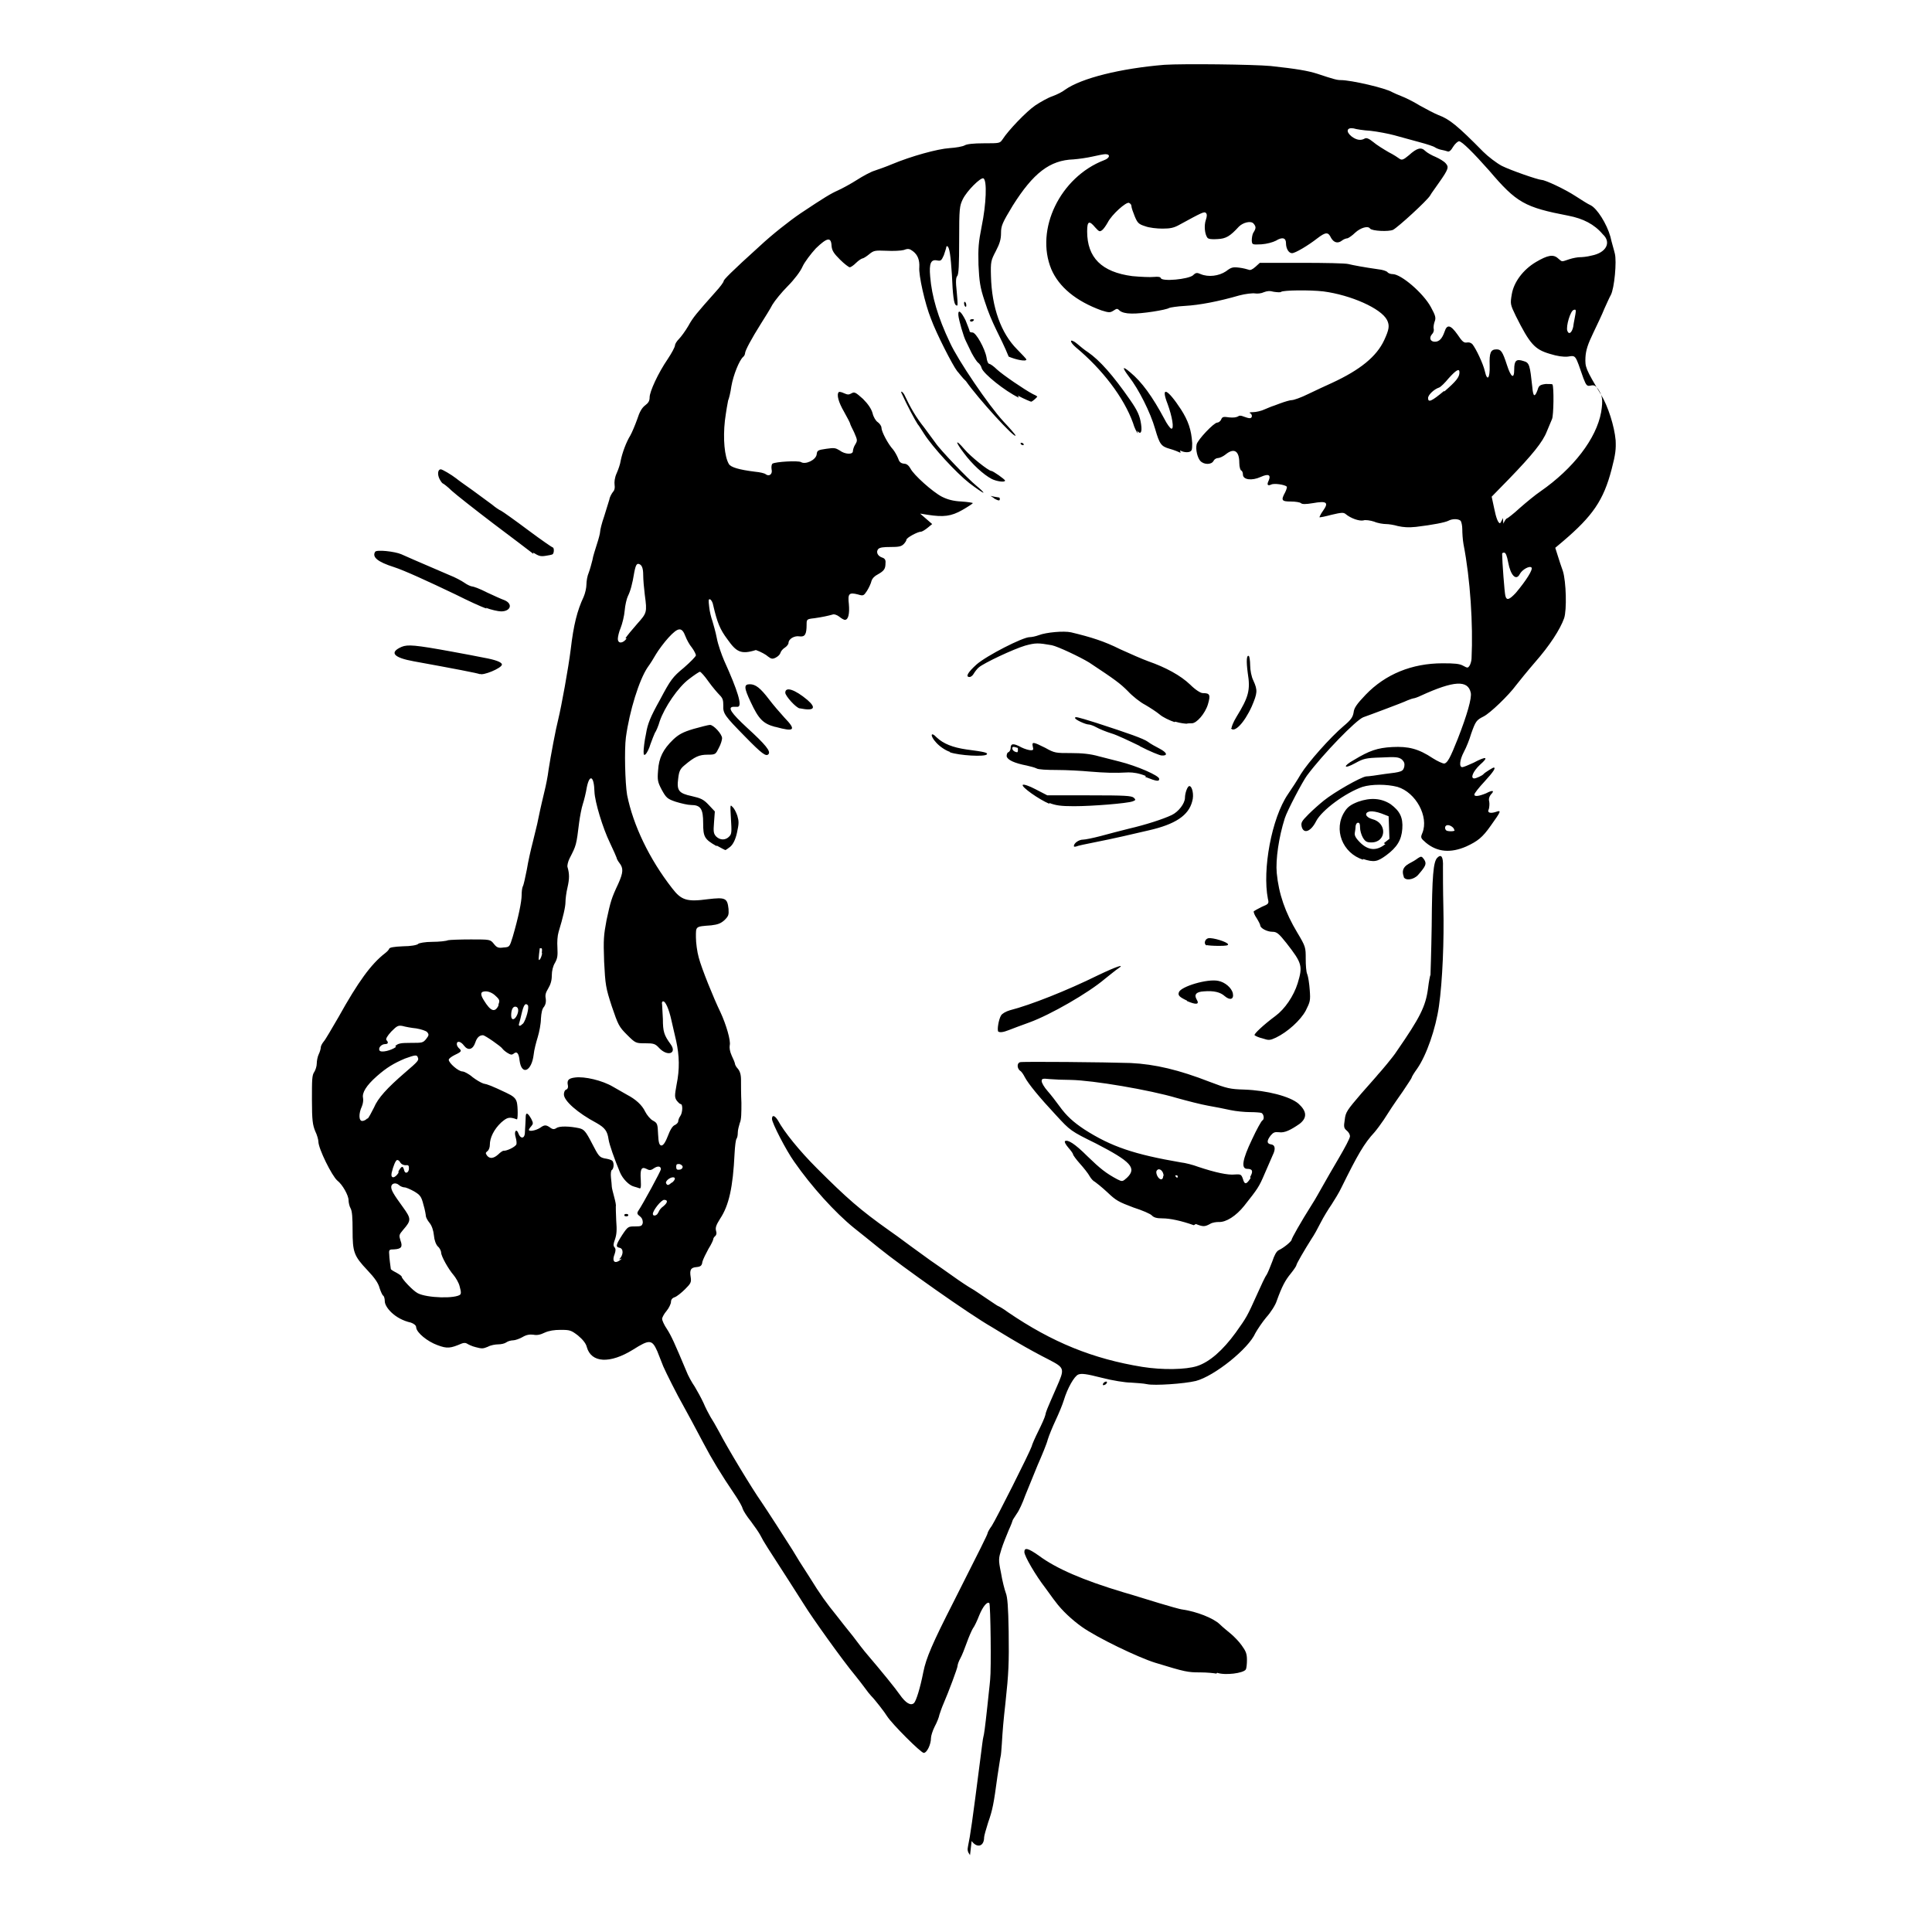 <?xml version="1.0" encoding="UTF-8" standalone="no"?>
<!-- Created with Inkscape (http://www.inkscape.org/) -->
<svg xmlns:dc="http://purl.org/dc/elements/1.1/" xmlns:cc="http://creativecommons.org/ns#" xmlns:rdf="http://www.w3.org/1999/02/22-rdf-syntax-ns#" xmlns:svg="http://www.w3.org/2000/svg" xmlns="http://www.w3.org/2000/svg" version="1.1" width="100%" height="100%" viewBox="0 0 48 48" id="svg3904">
<defs id="defs9" />
<path d="m 24.10,46.09 c -0.06,-0.08 -0.07,-0.13 -0.05,-0.22 0.06,-0.29 0.10,-0.56 0.31,-2.20 0.03,-0.24 0.06,-0.48 0.07,-0.51 0.02,-0.07 0.04,-0.21 0.10,-0.76 0.02,-0.22 0.06,-0.53 0.07,-0.67 0.03,-0.26 0.01,-1.86 -0.02,-1.90 -0.05,-0.05 -0.16,0.08 -0.25,0.30 -0.05,0.13 -0.12,0.28 -0.16,0.33 -0.03,0.05 -0.10,0.21 -0.15,0.35 -0.05,0.14 -0.12,0.32 -0.16,0.39 -0.04,0.07 -0.07,0.16 -0.07,0.19 0,0.05 -0.22,0.64 -0.35,0.94 -0.04,0.09 -0.08,0.21 -0.10,0.27 -0.01,0.06 -0.06,0.19 -0.12,0.30 -0.05,0.10 -0.09,0.23 -0.09,0.28 0,0.16 -0.10,0.37 -0.18,0.37 -0.07,0 -0.79,-0.72 -0.91,-0.91 -0.06,-0.10 -0.30,-0.41 -0.40,-0.51 -0.03,-0.03 -0.10,-0.12 -0.15,-0.19 -0.05,-0.07 -0.16,-0.21 -0.24,-0.31 -0.31,-0.37 -1.08,-1.45 -1.27,-1.76 -0.04,-0.06 -0.21,-0.33 -0.37,-0.58 -0.56,-0.87 -0.63,-0.97 -0.71,-1.13 -0.04,-0.08 -0.16,-0.25 -0.25,-0.37 -0.09,-0.11 -0.18,-0.25 -0.20,-0.31 -0.01,-0.05 -0.09,-0.19 -0.17,-0.31 -0.38,-0.56 -0.60,-0.93 -0.80,-1.31 -0.22,-0.42 -0.38,-0.71 -0.50,-0.93 -0.15,-0.26 -0.44,-0.84 -0.50,-0.98 -0.03,-0.08 -0.10,-0.25 -0.15,-0.38 -0.13,-0.29 -0.19,-0.30 -0.60,-0.04 -0.58,0.36 -1.04,0.33 -1.15,-0.06 -0.02,-0.09 -0.10,-0.19 -0.22,-0.29 -0.17,-0.13 -0.20,-0.14 -0.43,-0.14 -0.16,0 -0.29,0.02 -0.40,0.07 -0.10,0.05 -0.19,0.07 -0.28,0.05 -0.09,-0.01 -0.17,0.00 -0.27,0.06 -0.07,0.04 -0.18,0.08 -0.23,0.08 -0.05,0 -0.13,0.02 -0.17,0.05 -0.04,0.03 -0.13,0.05 -0.20,0.05 -0.07,0 -0.19,0.02 -0.26,0.06 -0.12,0.05 -0.15,0.05 -0.30,0.01 -0.09,-0.02 -0.19,-0.07 -0.22,-0.09 -0.03,-0.02 -0.08,-0.02 -0.13,0.00 -0.28,0.12 -0.36,0.13 -0.60,0.04 -0.25,-0.09 -0.52,-0.31 -0.53,-0.44 -0.00,-0.05 -0.05,-0.09 -0.13,-0.12 C 9.80,32.77 9.56,32.47 9.56,32.33 9.56,32.26 9.54,32.20 9.52,32.19 9.50,32.18 9.46,32.09 9.43,32.00 9.40,31.88 9.31,31.75 9.13,31.56 8.79,31.20 8.76,31.11 8.76,30.56 c -4.38e-4,-0.30 -0.01,-0.47 -0.05,-0.54 -0.03,-0.05 -0.05,-0.15 -0.05,-0.20 0,-0.12 -0.15,-0.39 -0.28,-0.49 -0.13,-0.11 -0.47,-0.79 -0.47,-0.97 -4.38e-4,-0.04 -0.03,-0.16 -0.08,-0.26 -0.06,-0.15 -0.08,-0.26 -0.08,-0.78 -0.00,-0.49 0.00,-0.61 0.06,-0.69 0.03,-0.05 0.06,-0.14 0.06,-0.21 1.19e-4,-0.06 0.02,-0.17 0.05,-0.23 0.03,-0.06 0.05,-0.14 0.05,-0.17 0,-0.03 0.03,-0.09 0.07,-0.14 0.04,-0.04 0.20,-0.32 0.37,-0.61 0.49,-0.88 0.81,-1.32 1.16,-1.59 0.04,-0.03 0.09,-0.08 0.10,-0.11 0.01,-0.03 0.11,-0.05 0.35,-0.06 0.18,-0.00 0.35,-0.03 0.37,-0.06 0.02,-0.02 0.17,-0.05 0.35,-0.05 0.17,-0.00 0.35,-0.02 0.39,-0.04 0.04,-0.01 0.30,-0.02 0.57,-0.02 0.48,0.00 0.48,0.00 0.57,0.11 0.07,0.09 0.11,0.11 0.24,0.09 0.15,-0.01 0.15,-0.01 0.23,-0.27 0.14,-0.48 0.22,-0.87 0.22,-1.03 0,-0.08 0.01,-0.18 0.03,-0.22 0.02,-0.03 0.06,-0.22 0.10,-0.42 0.03,-0.19 0.10,-0.50 0.15,-0.69 0.04,-0.18 0.11,-0.43 0.13,-0.55 0.08,-0.39 0.11,-0.49 0.16,-0.71 0.03,-0.12 0.08,-0.36 0.10,-0.53 0.05,-0.33 0.18,-1.02 0.24,-1.25 0.08,-0.33 0.25,-1.26 0.31,-1.74 0.07,-0.60 0.16,-0.96 0.32,-1.30 0.04,-0.09 0.07,-0.23 0.07,-0.31 8.76e-4,-0.08 0.02,-0.21 0.06,-0.30 0.03,-0.08 0.07,-0.23 0.09,-0.31 0.01,-0.08 0.07,-0.26 0.11,-0.39 0.04,-0.12 0.08,-0.27 0.08,-0.31 0,-0.04 0.04,-0.21 0.10,-0.38 0.05,-0.16 0.11,-0.35 0.13,-0.42 0.01,-0.07 0.06,-0.15 0.09,-0.19 0.04,-0.04 0.05,-0.10 0.04,-0.17 -0.01,-0.07 0.00,-0.18 0.05,-0.29 0.04,-0.09 0.09,-0.23 0.10,-0.31 0.04,-0.20 0.14,-0.47 0.24,-0.63 0.04,-0.07 0.12,-0.26 0.17,-0.40 0.06,-0.19 0.12,-0.29 0.20,-0.35 0.08,-0.06 0.11,-0.11 0.11,-0.20 0,-0.14 0.21,-0.60 0.45,-0.95 0.10,-0.15 0.18,-0.30 0.18,-0.34 0,-0.03 0.04,-0.10 0.10,-0.16 0.05,-0.05 0.16,-0.20 0.23,-0.32 0.12,-0.22 0.21,-0.32 0.68,-0.85 0.11,-0.12 0.20,-0.24 0.20,-0.27 0,-0.03 0.18,-0.22 0.90,-0.87 0.30,-0.28 0.73,-0.62 1.01,-0.81 0.60,-0.40 0.75,-0.49 0.93,-0.57 0.11,-0.05 0.33,-0.17 0.47,-0.26 0.14,-0.09 0.34,-0.20 0.44,-0.23 0.09,-0.03 0.29,-0.10 0.43,-0.16 0.48,-0.20 1.13,-0.38 1.43,-0.40 0.16,-0.01 0.33,-0.04 0.38,-0.07 0.05,-0.03 0.21,-0.05 0.48,-0.05 0.39,0 0.39,-0.00 0.46,-0.10 0.14,-0.22 0.59,-0.69 0.81,-0.84 0.12,-0.08 0.31,-0.19 0.43,-0.23 0.11,-0.04 0.25,-0.11 0.31,-0.16 0.41,-0.29 1.38,-0.53 2.47,-0.62 0.47,-0.03 2.21,-0.01 2.64,0.03 0.65,0.07 0.93,0.12 1.15,0.19 0.42,0.14 0.50,0.16 0.59,0.16 0.26,-4.38e-4 1.12,0.20 1.28,0.30 0.04,0.02 0.15,0.07 0.23,0.10 0.08,0.03 0.29,0.13 0.45,0.23 0.16,0.09 0.37,0.20 0.47,0.24 0.27,0.10 0.47,0.26 1.11,0.91 0.12,0.12 0.33,0.28 0.46,0.35 0.22,0.11 0.88,0.34 0.99,0.35 0.09,0.00 0.58,0.23 0.84,0.40 0.14,0.09 0.31,0.20 0.38,0.23 0.16,0.08 0.40,0.46 0.49,0.78 0.03,0.14 0.09,0.33 0.11,0.42 0.05,0.19 -0.01,0.86 -0.10,1.03 -0.03,0.05 -0.10,0.21 -0.16,0.34 -0.05,0.13 -0.18,0.40 -0.28,0.61 -0.13,0.27 -0.18,0.42 -0.19,0.60 -0.01,0.24 -4.38e-4,0.28 0.39,0.93 0.17,0.28 0.33,0.78 0.36,1.13 0.01,0.21 5.85e-4,0.34 -0.10,0.72 -0.20,0.77 -0.47,1.16 -1.21,1.79 l -0.19,0.16 0.06,0.19 c 0.03,0.10 0.09,0.28 0.13,0.39 0.08,0.26 0.10,0.96 0.03,1.17 -0.10,0.28 -0.36,0.68 -0.72,1.09 -0.19,0.22 -0.40,0.48 -0.47,0.57 -0.19,0.26 -0.65,0.70 -0.81,0.78 -0.18,0.09 -0.20,0.12 -0.31,0.43 -0.04,0.14 -0.12,0.34 -0.18,0.45 -0.11,0.21 -0.12,0.38 -0.04,0.38 0.03,0 0.15,-0.05 0.28,-0.11 0.32,-0.17 0.39,-0.15 0.16,0.05 -0.17,0.16 -0.25,0.34 -0.14,0.34 0.04,0 0.20,-0.07 0.23,-0.11 0.02,-0.03 0.23,-0.16 0.25,-0.16 0.06,0 -0.00,0.10 -0.23,0.35 -0.14,0.15 -0.25,0.29 -0.25,0.32 0,0.06 0.12,0.04 0.29,-0.03 0.17,-0.09 0.22,-0.07 0.12,0.03 -0.04,0.05 -0.06,0.11 -0.04,0.18 0.01,0.06 0.00,0.14 -0.01,0.18 -0.05,0.09 0.03,0.12 0.18,0.07 0.14,-0.05 0.12,-0.01 -0.13,0.34 -0.21,0.30 -0.33,0.39 -0.61,0.52 -0.39,0.17 -0.72,0.14 -1.00,-0.09 -0.14,-0.12 -0.14,-0.13 -0.09,-0.25 0.16,-0.40 -0.16,-1.00 -0.62,-1.14 -0.27,-0.07 -0.64,-0.07 -0.87,0.00 -0.43,0.15 -1.01,0.58 -1.15,0.85 -0.13,0.26 -0.31,0.33 -0.36,0.14 -0.02,-0.10 -0.01,-0.13 0.17,-0.31 0.11,-0.11 0.28,-0.26 0.38,-0.34 0.26,-0.21 0.91,-0.58 1.05,-0.60 0.06,-0.00 0.27,-0.03 0.46,-0.06 0.43,-0.05 0.46,-0.06 0.49,-0.19 0.01,-0.07 0.00,-0.11 -0.06,-0.17 -0.08,-0.06 -0.14,-0.07 -0.52,-0.05 -0.38,0.01 -0.44,0.03 -0.64,0.14 -0.29,0.16 -0.32,0.08 -0.03,-0.08 0.38,-0.23 0.58,-0.30 0.95,-0.32 0.40,-0.02 0.65,0.04 1.01,0.28 0.11,0.07 0.24,0.13 0.28,0.13 0.08,-0.01 0.15,-0.14 0.34,-0.62 0.23,-0.59 0.35,-1.01 0.32,-1.14 -0.07,-0.32 -0.42,-0.30 -1.23,0.07 -0.08,0.04 -0.17,0.07 -0.19,0.07 -0.01,0 -0.08,0.02 -0.15,0.05 -0.06,0.03 -0.32,0.13 -0.56,0.22 -0.24,0.09 -0.48,0.18 -0.54,0.20 -0.18,0.07 -0.99,0.90 -1.40,1.45 -0.11,0.15 -0.49,0.87 -0.55,1.06 -0.15,0.47 -0.23,1.03 -0.20,1.36 0.05,0.52 0.21,0.98 0.51,1.48 0.21,0.35 0.21,0.37 0.21,0.65 0,0.15 0.01,0.33 0.04,0.39 0.02,0.05 0.05,0.23 0.06,0.39 0.02,0.26 0.01,0.29 -0.10,0.51 -0.13,0.24 -0.45,0.53 -0.74,0.67 -0.15,0.07 -0.18,0.07 -0.33,0.02 -0.09,-0.02 -0.18,-0.06 -0.20,-0.08 -0.03,-0.02 0.21,-0.25 0.52,-0.48 0.23,-0.17 0.45,-0.49 0.55,-0.81 0.13,-0.43 0.11,-0.50 -0.28,-1.00 -0.19,-0.24 -0.24,-0.28 -0.35,-0.28 -0.13,0 -0.30,-0.09 -0.30,-0.16 0,-0.02 -0.04,-0.10 -0.09,-0.18 -0.05,-0.07 -0.08,-0.15 -0.07,-0.17 0.01,-0.01 0.10,-0.06 0.20,-0.11 0.17,-0.07 0.18,-0.08 0.15,-0.20 -0.14,-0.72 0.09,-2.00 0.50,-2.60 0.09,-0.13 0.24,-0.36 0.32,-0.50 0.18,-0.29 0.73,-0.91 1.06,-1.19 0.18,-0.15 0.23,-0.22 0.25,-0.34 0.01,-0.11 0.08,-0.21 0.30,-0.44 0.49,-0.51 1.15,-0.78 1.91,-0.78 0.30,-0.00 0.42,0.01 0.51,0.06 0.11,0.06 0.12,0.06 0.16,4.38e-4 0.02,-0.03 0.05,-0.12 0.05,-0.18 0.04,-0.84 -0.03,-1.97 -0.20,-2.84 -0.02,-0.11 -0.03,-0.28 -0.03,-0.37 0,-0.09 -0.02,-0.18 -0.04,-0.21 -0.05,-0.05 -0.20,-0.06 -0.31,-0.00 -0.08,0.04 -0.38,0.10 -0.80,0.15 -0.19,0.02 -0.31,0.01 -0.45,-0.02 -0.10,-0.03 -0.23,-0.05 -0.30,-0.05 -0.06,-2.92e-4 -0.20,-0.02 -0.29,-0.06 -0.09,-0.03 -0.22,-0.05 -0.27,-0.03 -0.10,0.02 -0.31,-0.05 -0.44,-0.16 -0.05,-0.04 -0.10,-0.04 -0.35,0.02 -0.15,0.04 -0.29,0.07 -0.30,0.06 -0.00,-0.00 0.03,-0.08 0.09,-0.16 0.15,-0.21 0.09,-0.25 -0.25,-0.19 -0.18,0.03 -0.27,0.03 -0.30,0.00 -0.02,-0.02 -0.13,-0.04 -0.25,-0.04 -0.23,0 -0.25,-0.03 -0.14,-0.23 0.03,-0.06 0.05,-0.13 0.04,-0.14 -0.05,-0.05 -0.32,-0.09 -0.39,-0.05 -0.09,0.04 -0.11,0.00 -0.06,-0.10 0.06,-0.14 -0.00,-0.18 -0.20,-0.09 -0.22,0.10 -0.44,0.07 -0.44,-0.06 0,-0.05 -0.02,-0.09 -0.04,-0.10 -0.02,-0.00 -0.05,-0.08 -0.05,-0.19 -0.00,-0.30 -0.13,-0.38 -0.34,-0.21 -0.06,0.05 -0.15,0.09 -0.19,0.09 -0.04,0 -0.09,0.03 -0.11,0.07 -0.05,0.10 -0.24,0.10 -0.33,0.00 -0.07,-0.08 -0.12,-0.28 -0.09,-0.41 0.03,-0.12 0.43,-0.54 0.51,-0.54 0.03,0 0.08,-0.03 0.10,-0.08 0.03,-0.07 0.06,-0.07 0.20,-0.05 0.10,0.01 0.17,0.00 0.21,-0.02 0.04,-0.03 0.08,-0.03 0.15,-0.00 0.05,0.02 0.12,0.04 0.15,0.04 0.07,0 0.07,-0.10 0.00,-0.13 -0.02,-0.01 0.01,-0.02 0.08,-0.02 0.07,-0.00 0.21,-0.03 0.29,-0.07 0.08,-0.03 0.16,-0.07 0.17,-0.07 0.01,-0.00 0.11,-0.04 0.22,-0.08 0.11,-0.04 0.24,-0.08 0.29,-0.08 0.04,0 0.22,-0.06 0.40,-0.15 0.17,-0.08 0.44,-0.21 0.60,-0.28 0.69,-0.32 1.10,-0.65 1.29,-1.06 0.12,-0.26 0.14,-0.36 0.07,-0.50 -0.15,-0.29 -0.90,-0.62 -1.58,-0.71 -0.35,-0.04 -0.99,-0.03 -1.05,0.01 -0.02,0.02 -0.10,0.01 -0.18,-0.00 -0.11,-0.03 -0.17,-0.02 -0.25,0.01 -0.06,0.03 -0.16,0.04 -0.22,0.03 -0.06,-0.01 -0.24,0.01 -0.39,0.05 -0.52,0.15 -0.99,0.24 -1.35,0.26 -0.19,0.01 -0.37,0.04 -0.39,0.05 -0.07,0.05 -0.70,0.15 -0.94,0.14 -0.14,-0.00 -0.24,-0.03 -0.29,-0.07 -0.06,-0.06 -0.07,-0.06 -0.16,-0.00 -0.08,0.05 -0.11,0.05 -0.30,-0.01 -0.63,-0.23 -1.05,-0.58 -1.24,-1.02 -0.41,-0.99 0.22,-2.29 1.31,-2.71 0.14,-0.05 0.17,-0.15 0.03,-0.15 -0.04,7.30e-4 -0.19,0.03 -0.32,0.06 -0.13,0.03 -0.34,0.06 -0.47,0.07 -0.59,0.02 -1.00,0.34 -1.51,1.15 -0.26,0.43 -0.29,0.50 -0.29,0.68 0,0.15 -0.03,0.26 -0.13,0.45 -0.12,0.23 -0.13,0.26 -0.12,0.62 0.02,0.78 0.25,1.42 0.65,1.82 0.12,0.12 0.23,0.24 0.23,0.25 0,0.06 -0.25,0.01 -0.44,-0.07 C 24.85,8.34 24.65,8.07 24.46,7.47 24.35,7.14 24.33,6.99 24.31,6.58 c -0.01,-0.43 -0.00,-0.55 0.08,-0.96 0.11,-0.53 0.14,-1.15 0.04,-1.19 -0.07,-0.02 -0.40,0.30 -0.51,0.52 -0.08,0.17 -0.09,0.22 -0.09,1.02 -5.84e-4,0.61 -0.01,0.85 -0.05,0.89 -0.03,0.04 -0.04,0.13 -0.01,0.39 0.03,0.34 0.03,0.37 -0.02,0.33 C 23.70,7.56 23.67,7.33 23.65,6.83 23.62,6.36 23.59,6.15 23.54,6.12 c -0.01,-0.01 -0.03,-5.84e-4 -0.03,0.02 0,0.02 -0.03,0.11 -0.06,0.20 -0.06,0.13 -0.07,0.15 -0.17,0.13 -0.15,-0.03 -0.20,0.07 -0.17,0.40 0.04,0.49 0.19,1.01 0.49,1.64 0.20,0.44 0.96,1.56 1.33,1.96 0.16,0.17 0.30,0.33 0.30,0.35 0,0.10 -0.94,-0.93 -1.23,-1.35 C 23.91,9.39 23.82,9.26 23.78,9.22 23.67,9.08 23.26,8.28 23.13,7.92 22.98,7.55 22.82,6.83 22.84,6.64 22.85,6.46 22.80,6.33 22.68,6.24 22.60,6.18 22.56,6.17 22.46,6.21 22.39,6.23 22.19,6.24 22.02,6.23 21.74,6.22 21.71,6.22 21.59,6.32 c -0.06,0.05 -0.14,0.10 -0.16,0.10 -0.02,0 -0.10,0.05 -0.16,0.11 -0.06,0.06 -0.13,0.11 -0.16,0.11 -0.02,0 -0.13,-0.08 -0.24,-0.19 -0.15,-0.15 -0.20,-0.22 -0.21,-0.34 -0.01,-0.23 -0.11,-0.21 -0.39,0.06 -0.12,0.13 -0.28,0.34 -0.33,0.45 -0.05,0.12 -0.21,0.33 -0.37,0.49 -0.15,0.15 -0.32,0.36 -0.38,0.46 -0.05,0.10 -0.19,0.32 -0.29,0.48 -0.22,0.35 -0.39,0.66 -0.39,0.73 0,0.02 -0.02,0.07 -0.05,0.09 -0.09,0.08 -0.24,0.44 -0.29,0.73 -0.02,0.15 -0.06,0.31 -0.08,0.35 -0.01,0.04 -0.05,0.27 -0.08,0.50 -0.05,0.45 -0.01,0.90 0.10,1.08 0.05,0.08 0.25,0.14 0.65,0.19 0.12,0.01 0.24,0.04 0.26,0.06 0.09,0.07 0.18,0.00 0.15,-0.12 -0.01,-0.06 -0.00,-0.12 0.02,-0.14 0.08,-0.05 0.64,-0.08 0.71,-0.04 0.11,0.07 0.37,-0.05 0.39,-0.19 0.01,-0.10 0.03,-0.11 0.24,-0.14 0.20,-0.03 0.23,-0.02 0.33,0.04 0.13,0.10 0.33,0.11 0.33,0.02 0,-0.03 0.02,-0.11 0.06,-0.17 0.06,-0.10 0.05,-0.11 -0.03,-0.30 -0.05,-0.10 -0.10,-0.20 -0.10,-0.22 0,-0.01 -0.07,-0.15 -0.15,-0.29 -0.14,-0.24 -0.19,-0.43 -0.13,-0.49 0.01,-0.01 0.07,0.00 0.13,0.03 0.09,0.04 0.12,0.04 0.19,0.00 0.07,-0.04 0.10,-0.02 0.28,0.14 0.13,0.13 0.21,0.25 0.24,0.36 0.02,0.09 0.08,0.19 0.13,0.22 0.04,0.03 0.09,0.09 0.09,0.14 0,0.09 0.16,0.40 0.29,0.54 0.04,0.05 0.09,0.14 0.12,0.21 0.03,0.09 0.06,0.13 0.15,0.14 0.07,0.00 0.12,0.05 0.16,0.12 0.08,0.16 0.55,0.58 0.78,0.70 0.14,0.07 0.28,0.11 0.49,0.12 0.15,0.01 0.28,0.03 0.28,0.04 0,0.01 -0.12,0.09 -0.26,0.17 -0.28,0.16 -0.47,0.18 -0.86,0.12 l -0.19,-0.03 0.15,0.13 0.15,0.13 -0.11,0.09 c -0.06,0.05 -0.14,0.10 -0.17,0.10 -0.08,0.00 -0.36,0.15 -0.36,0.20 0,0.02 -0.03,0.07 -0.07,0.11 -0.06,0.06 -0.13,0.07 -0.33,0.07 -0.17,0 -0.26,0.01 -0.30,0.05 -0.06,0.07 -0.02,0.17 0.09,0.21 0.07,0.02 0.10,0.06 0.09,0.14 -7.3e-4,0.14 -0.03,0.19 -0.19,0.28 -0.08,0.04 -0.14,0.10 -0.16,0.17 -0.01,0.05 -0.06,0.16 -0.11,0.24 -0.08,0.12 -0.09,0.13 -0.22,0.09 -0.23,-0.06 -0.26,-0.02 -0.23,0.24 0.02,0.23 -0.01,0.39 -0.10,0.39 -0.02,0 -0.08,-0.03 -0.14,-0.08 -0.05,-0.04 -0.13,-0.07 -0.17,-0.05 -0.11,0.03 -0.24,0.06 -0.45,0.09 -0.19,0.02 -0.19,0.03 -0.19,0.16 -5.85e-4,0.24 -0.04,0.31 -0.18,0.29 -0.12,-0.02 -0.27,0.06 -0.27,0.17 0,0.02 -0.04,0.08 -0.09,0.11 -0.05,0.03 -0.10,0.09 -0.11,0.13 -0.01,0.04 -0.06,0.09 -0.12,0.12 -0.08,0.04 -0.11,0.03 -0.19,-0.03 -0.04,-0.04 -0.18,-0.12 -0.30,-0.16 C 18.40,16.27 18.29,16.19 18.07,15.88 17.89,15.64 17.82,15.47 17.72,15.04 c -0.01,-0.07 -0.05,-0.14 -0.08,-0.15 -0.04,-0.01 -0.04,0.02 -0.02,0.19 0.01,0.11 0.05,0.27 0.08,0.35 0.02,0.07 0.08,0.27 0.11,0.43 0.03,0.16 0.12,0.41 0.18,0.55 0.34,0.75 0.46,1.14 0.34,1.15 -0.02,0.00 -0.08,0.00 -0.11,0.00 -0.15,0.01 -0.06,0.15 0.34,0.52 0.46,0.42 0.60,0.59 0.53,0.66 -0.06,0.06 -0.16,-0.01 -0.58,-0.44 -0.50,-0.51 -0.55,-0.57 -0.54,-0.77 0.00,-0.13 -0.01,-0.18 -0.09,-0.26 -0.05,-0.05 -0.18,-0.20 -0.28,-0.34 -0.09,-0.13 -0.19,-0.24 -0.21,-0.24 -0.02,0 -0.14,0.08 -0.27,0.18 -0.27,0.20 -0.61,0.70 -0.73,1.05 -0.03,0.11 -0.09,0.25 -0.12,0.29 -0.02,0.04 -0.07,0.17 -0.11,0.28 -0.03,0.11 -0.09,0.22 -0.12,0.25 -0.04,0.03 -0.05,0.02 -0.05,-0.07 0,-0.06 0.02,-0.26 0.06,-0.44 0.04,-0.25 0.11,-0.42 0.35,-0.85 0.26,-0.49 0.31,-0.56 0.59,-0.79 0.16,-0.14 0.30,-0.28 0.30,-0.31 0,-0.02 -0.04,-0.11 -0.10,-0.19 -0.06,-0.07 -0.13,-0.20 -0.16,-0.28 -0.09,-0.24 -0.18,-0.23 -0.42,0.03 -0.11,0.12 -0.25,0.31 -0.31,0.41 -0.05,0.09 -0.15,0.25 -0.21,0.33 -0.21,0.31 -0.45,1.08 -0.54,1.74 -0.04,0.31 -0.02,1.13 0.03,1.43 0.15,0.75 0.55,1.59 1.12,2.32 0.23,0.30 0.37,0.34 0.89,0.27 0.43,-0.05 0.48,-0.03 0.51,0.24 0.01,0.15 0.00,0.18 -0.10,0.28 -0.09,0.08 -0.16,0.11 -0.33,0.13 -0.40,0.03 -0.38,0.02 -0.38,0.30 0,0.13 0.03,0.36 0.07,0.50 0.07,0.27 0.37,1.01 0.54,1.36 0.14,0.30 0.26,0.71 0.23,0.82 -0.01,0.06 0.00,0.15 0.05,0.26 0.04,0.08 0.08,0.18 0.08,0.20 0,0.02 0.03,0.08 0.07,0.12 0.05,0.06 0.08,0.14 0.08,0.28 0.00,0.11 0.00,0.37 0.01,0.57 0.00,0.24 -0.00,0.42 -0.04,0.50 -0.02,0.07 -0.05,0.17 -0.05,0.24 0,0.06 -0.01,0.12 -0.03,0.15 -0.02,0.02 -0.04,0.18 -0.05,0.37 -0.04,0.84 -0.14,1.29 -0.36,1.62 -0.10,0.16 -0.12,0.22 -0.10,0.30 0.02,0.06 0.01,0.10 -0.02,0.13 -0.03,0.02 -0.05,0.06 -0.05,0.08 0,0.02 -0.05,0.13 -0.12,0.24 -0.06,0.11 -0.13,0.25 -0.15,0.32 -0.01,0.09 -0.04,0.12 -0.14,0.13 -0.15,0.01 -0.18,0.07 -0.15,0.25 0.02,0.13 0.00,0.16 -0.14,0.30 -0.08,0.08 -0.20,0.18 -0.26,0.20 -0.06,0.02 -0.09,0.06 -0.09,0.12 -8.76e-4,0.04 -0.05,0.15 -0.11,0.22 -0.06,0.07 -0.11,0.16 -0.11,0.20 0,0.03 0.05,0.15 0.12,0.25 0.11,0.17 0.19,0.35 0.48,1.04 0.04,0.11 0.14,0.29 0.21,0.39 0.06,0.10 0.16,0.28 0.22,0.41 0.05,0.12 0.13,0.27 0.17,0.34 0.04,0.06 0.14,0.23 0.22,0.38 0.19,0.37 0.81,1.40 1.05,1.74 0.11,0.16 0.62,0.95 0.77,1.19 0.06,0.10 0.14,0.23 0.17,0.28 0.03,0.05 0.14,0.22 0.25,0.39 0.27,0.44 0.44,0.67 0.66,0.94 0.10,0.13 0.29,0.37 0.42,0.53 0.12,0.16 0.28,0.37 0.36,0.46 0.35,0.41 0.70,0.84 0.81,1.00 0.14,0.20 0.27,0.28 0.35,0.20 0.05,-0.05 0.15,-0.36 0.23,-0.77 0.07,-0.35 0.23,-0.72 0.75,-1.74 0.66,-1.31 0.85,-1.68 0.85,-1.72 0,-0.01 0.04,-0.09 0.10,-0.17 0.11,-0.17 0.94,-1.82 0.99,-1.97 0.01,-0.05 0.09,-0.23 0.17,-0.39 0.08,-0.16 0.16,-0.34 0.17,-0.39 0.02,-0.10 0.03,-0.12 0.27,-0.67 0.22,-0.50 0.22,-0.50 -0.20,-0.72 -0.20,-0.10 -0.53,-0.28 -0.75,-0.41 -0.21,-0.12 -0.50,-0.30 -0.65,-0.39 -0.56,-0.32 -2.23,-1.50 -2.81,-1.97 -0.20,-0.16 -0.48,-0.39 -0.61,-0.49 -0.47,-0.38 -1.06,-1.03 -1.49,-1.65 -0.20,-0.28 -0.55,-0.96 -0.55,-1.06 0,-0.11 0.07,-0.09 0.15,0.04 0.15,0.28 0.53,0.75 0.96,1.18 0.75,0.75 1.08,1.04 1.80,1.55 0.06,0.04 0.31,0.22 0.55,0.40 0.24,0.17 0.49,0.36 0.57,0.41 0.07,0.05 0.29,0.20 0.47,0.33 0.18,0.13 0.38,0.26 0.45,0.30 0.06,0.03 0.23,0.15 0.38,0.25 0.15,0.10 0.28,0.19 0.29,0.19 0.01,0 0.12,0.06 0.24,0.15 1.10,0.75 2.11,1.16 3.34,1.36 0.50,0.08 1.08,0.07 1.36,-0.02 0.31,-0.10 0.64,-0.39 0.96,-0.83 0.27,-0.38 0.28,-0.39 0.54,-0.97 0.09,-0.20 0.19,-0.42 0.23,-0.47 0.03,-0.05 0.09,-0.20 0.14,-0.33 0.05,-0.15 0.10,-0.25 0.16,-0.28 0.13,-0.06 0.32,-0.22 0.32,-0.26 0,-0.03 0.21,-0.41 0.52,-0.90 0.06,-0.09 0.17,-0.29 0.25,-0.43 0.08,-0.14 0.26,-0.46 0.41,-0.71 0.14,-0.24 0.27,-0.48 0.27,-0.53 0,-0.04 -0.03,-0.10 -0.08,-0.14 -0.07,-0.06 -0.08,-0.09 -0.05,-0.27 0.02,-0.19 0.06,-0.24 0.41,-0.65 0.21,-0.24 0.40,-0.45 0.42,-0.48 0.05,-0.05 0.38,-0.44 0.46,-0.57 0.58,-0.84 0.72,-1.11 0.78,-1.57 0.02,-0.17 0.05,-0.32 0.06,-0.33 0.00,-0.01 0.02,-0.56 0.03,-1.21 0.01,-1.26 0.04,-1.60 0.14,-1.70 0.10,-0.10 0.15,-0.02 0.14,0.23 -5.84e-4,0.13 0.00,0.58 0.01,1.00 0.02,0.81 -0.02,1.83 -0.11,2.46 -0.08,0.56 -0.31,1.22 -0.54,1.55 -0.08,0.11 -0.14,0.21 -0.14,0.23 0,0.01 -0.10,0.16 -0.22,0.34 -0.26,0.37 -0.31,0.45 -0.47,0.70 -0.06,0.09 -0.17,0.24 -0.23,0.31 -0.26,0.28 -0.42,0.56 -0.82,1.37 -0.06,0.13 -0.18,0.32 -0.25,0.43 -0.07,0.10 -0.20,0.31 -0.27,0.45 -0.07,0.14 -0.17,0.32 -0.22,0.39 -0.19,0.30 -0.38,0.63 -0.38,0.66 0,0.02 -0.06,0.11 -0.14,0.21 -0.14,0.17 -0.22,0.32 -0.35,0.68 -0.03,0.10 -0.15,0.29 -0.26,0.41 -0.10,0.12 -0.22,0.30 -0.27,0.39 -0.17,0.39 -1.02,1.07 -1.48,1.19 -0.29,0.07 -1.03,0.12 -1.21,0.08 -0.09,-0.02 -0.27,-0.03 -0.41,-0.04 -0.13,0 -0.45,-0.05 -0.72,-0.12 -0.39,-0.10 -0.50,-0.11 -0.58,-0.08 -0.10,0.04 -0.27,0.34 -0.36,0.64 -0.03,0.10 -0.12,0.32 -0.20,0.49 -0.08,0.17 -0.17,0.39 -0.20,0.49 -0.02,0.09 -0.14,0.38 -0.25,0.63 -0.10,0.25 -0.24,0.59 -0.31,0.76 -0.06,0.17 -0.15,0.37 -0.21,0.45 -0.05,0.08 -0.10,0.15 -0.10,0.16 0,0.01 -0.04,0.12 -0.10,0.25 -0.05,0.12 -0.14,0.34 -0.18,0.47 -0.07,0.23 -0.08,0.25 -0.01,0.59 0.03,0.19 0.09,0.42 0.12,0.50 0.04,0.10 0.06,0.34 0.07,0.95 0.01,0.79 7.3e-4,1.03 -0.08,1.78 -0.05,0.44 -0.07,0.68 -0.09,1.02 -0.01,0.14 -0.02,0.28 -0.03,0.31 -0.01,0.03 -0.04,0.25 -0.08,0.50 -0.09,0.67 -0.12,0.83 -0.23,1.14 -0.05,0.16 -0.10,0.33 -0.10,0.37 0,0.22 -0.17,0.28 -0.31,0.09 z m 3.40,-11.76 c -0.02,-0.02 -0.10,0.02 -0.10,0.07 0,0.02 0.02,0.02 0.06,-0.00 0.03,-0.02 0.05,-0.05 0.04,-0.06 z M 11.42,32.18 c 0.04,-0.04 0.04,-0.07 0.00,-0.22 -0.02,-0.09 -0.10,-0.22 -0.15,-0.28 -0.13,-0.15 -0.31,-0.47 -0.31,-0.56 0,-0.03 -0.03,-0.11 -0.08,-0.15 -0.05,-0.05 -0.09,-0.16 -0.10,-0.28 -0.01,-0.11 -0.05,-0.24 -0.11,-0.31 -0.05,-0.06 -0.09,-0.14 -0.09,-0.17 0,-0.02 -0.02,-0.15 -0.06,-0.28 -0.05,-0.20 -0.08,-0.24 -0.23,-0.33 -0.09,-0.05 -0.20,-0.10 -0.24,-0.10 -0.03,0 -0.10,-0.02 -0.14,-0.06 -0.08,-0.07 -0.19,-0.04 -0.19,0.05 7.30e-4,0.08 0.05,0.17 0.29,0.50 0.21,0.29 0.21,0.33 0.01,0.56 -0.11,0.13 -0.11,0.14 -0.07,0.27 0.06,0.16 0.02,0.21 -0.16,0.22 -0.12,0.00 -0.13,0.01 -0.12,0.12 0.00,0.09 0.03,0.29 0.04,0.37 0.00,0.01 0.06,0.05 0.14,0.09 0.07,0.04 0.13,0.08 0.13,0.10 0,0.05 0.28,0.35 0.40,0.41 0.23,0.12 0.94,0.14 1.06,0.03 z m 3.96,-0.89 c 0.11,-0.10 0.12,-0.27 0.01,-0.29 -0.10,-0.02 -0.09,-0.07 0.07,-0.32 0.14,-0.21 0.15,-0.21 0.32,-0.21 0.15,0 0.17,-0.01 0.19,-0.09 0.00,-0.06 -0.01,-0.11 -0.07,-0.16 -0.07,-0.05 -0.08,-0.08 -0.04,-0.14 0.11,-0.16 0.56,-0.99 0.56,-1.03 0,-0.08 -0.08,-0.09 -0.18,-0.02 -0.07,0.05 -0.11,0.05 -0.18,0.01 -0.12,-0.06 -0.16,0.00 -0.14,0.27 0.01,0.20 0.00,0.23 -0.04,0.21 -0.03,-0.01 -0.09,-0.03 -0.13,-0.04 -0.12,-0.03 -0.28,-0.19 -0.35,-0.36 -0.14,-0.34 -0.26,-0.68 -0.28,-0.81 -0.03,-0.21 -0.09,-0.29 -0.30,-0.41 -0.47,-0.25 -0.81,-0.55 -0.81,-0.71 0,-0.05 0.02,-0.11 0.06,-0.12 0.03,-0.01 0.05,-0.05 0.04,-0.10 -0.03,-0.13 0.01,-0.18 0.18,-0.20 0.23,-0.03 0.67,0.07 0.94,0.23 0.12,0.07 0.28,0.16 0.35,0.20 0.21,0.11 0.37,0.25 0.45,0.42 0.04,0.08 0.13,0.19 0.19,0.22 0.11,0.06 0.12,0.08 0.13,0.34 0.01,0.21 0.03,0.27 0.08,0.28 0.04,0.00 0.09,-0.05 0.16,-0.23 0.06,-0.16 0.12,-0.26 0.18,-0.28 0.04,-0.02 0.08,-0.06 0.08,-0.09 5.84e-4,-0.03 0.02,-0.09 0.05,-0.13 0.06,-0.08 0.07,-0.30 0.01,-0.30 -0.02,0 -0.06,-0.04 -0.10,-0.09 -0.05,-0.08 -0.05,-0.12 -8.76e-4,-0.39 0.08,-0.39 0.07,-0.72 -0.01,-1.09 -0.04,-0.16 -0.09,-0.40 -0.12,-0.52 -0.06,-0.27 -0.15,-0.48 -0.21,-0.46 -0.02,0.00 -0.03,0.04 -0.02,0.07 0.00,0.03 0.01,0.19 0.02,0.37 0.00,0.31 0.03,0.40 0.19,0.62 0.17,0.23 -0.07,0.32 -0.28,0.10 -0.10,-0.11 -0.14,-0.12 -0.35,-0.12 -0.23,-0.00 -0.24,-0.00 -0.45,-0.21 -0.20,-0.20 -0.22,-0.24 -0.38,-0.71 -0.15,-0.46 -0.16,-0.53 -0.19,-1.11 -0.02,-0.56 -0.01,-0.65 0.06,-1.03 0.10,-0.46 0.12,-0.54 0.29,-0.90 0.13,-0.29 0.13,-0.39 0.03,-0.52 -0.04,-0.05 -0.07,-0.11 -0.07,-0.13 -4.39e-4,-0.01 -0.08,-0.19 -0.17,-0.38 -0.17,-0.35 -0.37,-1.00 -0.38,-1.26 -0.01,-0.39 -0.12,-0.45 -0.19,-0.11 -0.02,0.13 -0.07,0.33 -0.10,0.42 -0.03,0.09 -0.07,0.30 -0.09,0.45 -0.07,0.57 -0.07,0.57 -0.24,0.90 -0.04,0.08 -0.06,0.18 -0.05,0.21 0.05,0.17 0.05,0.29 0.00,0.51 -0.03,0.12 -0.05,0.29 -0.05,0.36 -0.00,0.12 -0.06,0.38 -0.17,0.74 -0.03,0.10 -0.04,0.25 -0.03,0.40 0.01,0.20 0.00,0.26 -0.06,0.37 -0.05,0.08 -0.08,0.20 -0.08,0.32 -0.00,0.12 -0.03,0.22 -0.09,0.32 -0.06,0.10 -0.08,0.16 -0.06,0.25 0.01,0.08 0.00,0.14 -0.04,0.20 -0.05,0.05 -0.07,0.15 -0.08,0.30 -0.00,0.12 -0.04,0.33 -0.08,0.46 -0.04,0.13 -0.09,0.32 -0.10,0.43 -0.05,0.42 -0.30,0.53 -0.35,0.15 -0.02,-0.19 -0.07,-0.24 -0.15,-0.17 -0.04,0.03 -0.07,0.03 -0.15,-0.02 -0.05,-0.03 -0.11,-0.08 -0.13,-0.11 -0.03,-0.05 -0.43,-0.33 -0.48,-0.33 -0.09,0 -0.15,0.06 -0.19,0.18 -0.06,0.18 -0.18,0.21 -0.28,0.08 -0.08,-0.11 -0.18,-0.13 -0.18,-0.04 0,0.03 0.02,0.07 0.05,0.10 0.08,0.07 0.07,0.09 -0.10,0.17 -0.08,0.04 -0.15,0.09 -0.15,0.12 0,0.08 0.24,0.29 0.34,0.29 0.04,5.84e-4 0.16,0.06 0.25,0.14 0.09,0.07 0.21,0.14 0.27,0.16 0.11,0.02 0.21,0.06 0.57,0.23 0.17,0.08 0.23,0.13 0.26,0.23 0.03,0.11 0.03,0.45 8.76e-4,0.43 -0.19,-0.07 -0.24,-0.05 -0.39,0.08 -0.18,0.17 -0.28,0.38 -0.28,0.55 0.00,0.06 -0.02,0.13 -0.06,0.16 -0.05,0.04 -0.05,0.05 -0.01,0.11 0.07,0.09 0.17,0.07 0.28,-0.03 0.05,-0.05 0.11,-0.09 0.13,-0.09 0.07,0.01 0.29,-0.09 0.32,-0.16 0.01,-0.03 0.00,-0.11 -0.02,-0.18 -0.02,-0.07 -0.02,-0.12 -0.00,-0.15 0.02,-0.02 0.05,-0.00 0.07,0.06 0.05,0.14 0.15,0.13 0.16,-0.00 0.00,-0.06 0.01,-0.14 0.01,-0.18 0.00,-0.04 0.01,-0.13 0.01,-0.21 0.00,-0.15 0.05,-0.13 0.14,0.03 0.05,0.10 0.05,0.12 -2.92e-4,0.18 -0.03,0.03 -0.06,0.08 -0.06,0.09 0,0.05 0.17,0.02 0.28,-0.05 0.11,-0.08 0.15,-0.08 0.27,0.01 0.05,0.03 0.08,0.03 0.13,-0.00 0.07,-0.06 0.34,-0.05 0.57,0.00 0.12,0.03 0.16,0.07 0.32,0.38 0.16,0.31 0.18,0.34 0.31,0.37 0.07,0.01 0.15,0.03 0.18,0.05 0.06,0.03 0.06,0.20 0.00,0.24 -0.02,0.01 -0.03,0.09 -0.02,0.19 0.01,0.09 0.02,0.19 0.02,0.22 0.00,0.03 0.03,0.15 0.06,0.26 0.03,0.11 0.05,0.21 0.04,0.23 -0.00,0.01 0.00,0.17 0.01,0.35 0.02,0.25 0.01,0.35 -0.03,0.47 -0.04,0.11 -0.05,0.16 -0.01,0.20 0.03,0.04 0.03,0.08 -0.00,0.17 -0.08,0.20 0.02,0.26 0.18,0.11 z m 0.13,-1.10 c 0,-0.02 0.02,-0.03 0.05,-0.03 0.03,0 0.05,0.01 0.05,0.03 0,0.02 -0.02,0.03 -0.05,0.03 -0.03,0 -0.05,-0.01 -0.05,-0.03 z m 0.85,-0.07 c 0.01,-0.04 0.06,-0.11 0.12,-0.15 0.11,-0.09 0.12,-0.16 0.02,-0.16 -0.07,0 -0.28,0.26 -0.28,0.35 0,0.07 0.11,0.04 0.13,-0.03 z m 0.34,-0.74 c 0.08,-0.07 0.09,-0.13 0.02,-0.13 -0.08,0 -0.20,0.10 -0.17,0.15 0.03,0.06 0.06,0.05 0.14,-0.02 z M 9.90,29.10 c 0.08,-0.14 0.11,-0.14 0.14,-0.03 0.02,0.11 0.12,0.07 0.12,-0.04 0,-0.07 -0.01,-0.09 -0.08,-0.08 -0.05,0.00 -0.10,-0.02 -0.13,-0.06 -0.02,-0.04 -0.05,-0.07 -0.08,-0.07 -0.04,0 -0.10,0.15 -0.14,0.32 -0.03,0.15 0.08,0.14 0.17,-0.00 z m 7.06,-0.11 c 0,-0.03 -0.04,-0.06 -0.08,-0.07 -0.06,-0.00 -0.08,0.00 -0.08,0.07 0,0.06 0.02,0.08 0.08,0.07 0.04,-0.00 0.08,-0.03 0.08,-0.07 z M 9.13,27.80 c 0.03,-0.03 0.10,-0.16 0.16,-0.28 0.10,-0.24 0.33,-0.49 0.77,-0.87 0.34,-0.29 0.35,-0.31 0.32,-0.38 -0.02,-0.07 -0.07,-0.06 -0.32,0.03 -0.28,0.12 -0.45,0.22 -0.70,0.44 -0.26,0.23 -0.37,0.41 -0.34,0.54 0.01,0.05 -0.00,0.14 -0.03,0.21 -0.08,0.17 -0.08,0.36 0.01,0.36 0.04,0 0.10,-0.03 0.13,-0.07 z m 0.69,-1.81 c 0.07,-0.07 0.14,-0.08 0.39,-0.08 0.28,0 0.30,-0.00 0.38,-0.10 0.07,-0.09 0.07,-0.11 0.02,-0.17 -0.03,-0.03 -0.15,-0.07 -0.27,-0.09 -0.11,-0.01 -0.27,-0.04 -0.34,-0.06 -0.11,-0.02 -0.14,-0.00 -0.28,0.14 -0.10,0.11 -0.14,0.18 -0.12,0.21 0.06,0.06 0.04,0.10 -0.03,0.10 -0.09,0 -0.18,0.09 -0.14,0.16 0.04,0.06 0.29,0.00 0.41,-0.09 z m 3.17,-0.55 c 0.08,-0.10 0.17,-0.43 0.12,-0.47 -0.06,-0.06 -0.10,0.00 -0.15,0.21 -0.02,0.09 -0.05,0.21 -0.06,0.24 -0.03,0.08 0.02,0.09 0.09,0.01 z M 12.85,25.21 c 0.05,-0.12 0.02,-0.20 -0.05,-0.20 -0.06,0 -0.10,0.08 -0.10,0.22 0,0.13 0.09,0.12 0.15,-0.02 z m -0.47,-0.24 c 0.04,-0.11 0.04,-0.13 -0.07,-0.23 -0.07,-0.07 -0.17,-0.11 -0.24,-0.11 -0.13,0 -0.15,0.06 -0.05,0.22 0.17,0.28 0.28,0.32 0.37,0.12 z m 1.08,-1.29 c 0.01,-0.08 0.01,-0.12 -0.01,-0.12 -0.02,0 -0.04,0.00 -0.04,0.00 -0.03,0.25 -0.04,0.32 -0.00,0.28 0.02,-0.02 0.05,-0.09 0.06,-0.16 z m 22.67,-3.06 c 0,-0.05 -0.09,-0.12 -0.16,-0.12 -0.07,0 -0.09,0.08 -0.04,0.13 0.03,0.03 0.21,0.03 0.21,-0.00 z m -20.59,-4.76 c 0.03,-0.06 0.17,-0.22 0.29,-0.36 0.24,-0.27 0.25,-0.28 0.19,-0.72 -0.02,-0.16 -0.04,-0.38 -0.04,-0.50 -0.00,-0.15 -0.03,-0.22 -0.07,-0.25 -0.08,-0.05 -0.11,-0.02 -0.15,0.18 -0.05,0.31 -0.10,0.48 -0.16,0.60 -0.03,0.06 -0.07,0.23 -0.08,0.36 -0.01,0.13 -0.06,0.33 -0.10,0.43 -0.04,0.09 -0.07,0.22 -0.07,0.27 0,0.13 0.13,0.12 0.22,-0.01 z m 22.12,-1.13 c 0.26,-0.31 0.43,-0.58 0.39,-0.63 -0.05,-0.05 -0.23,0.05 -0.29,0.16 -0.09,0.18 -0.23,0.04 -0.29,-0.29 -0.03,-0.16 -0.06,-0.24 -0.10,-0.24 -0.03,0 -0.05,0.01 -0.05,0.03 0.00,0.18 0.06,0.97 0.08,1.04 0.03,0.13 0.10,0.10 0.26,-0.07 z m -0.31,-1.72 c 0.03,-0.07 0.07,-0.13 0.09,-0.13 0.01,0 0.16,-0.11 0.32,-0.26 0.16,-0.14 0.39,-0.33 0.51,-0.41 0.82,-0.57 1.39,-1.31 1.51,-1.97 0.05,-0.31 0.03,-0.42 -0.08,-0.58 -0.06,-0.08 -0.10,-0.10 -0.18,-0.08 -0.09,0.02 -0.11,0.00 -0.18,-0.18 C 39.13,8.80 39.16,8.83 38.95,8.86 38.84,8.87 38.69,8.85 38.50,8.79 38.13,8.68 38.01,8.55 37.66,7.85 37.52,7.56 37.52,7.55 37.56,7.31 c 0.05,-0.30 0.28,-0.61 0.60,-0.80 0.29,-0.17 0.43,-0.20 0.55,-0.09 0.11,0.09 0.07,0.09 0.28,0.02 0.09,-0.03 0.21,-0.05 0.26,-0.05 0.05,0 0.18,-0.01 0.29,-0.04 0.37,-0.07 0.50,-0.33 0.28,-0.53 C 39.61,5.57 39.33,5.43 38.97,5.36 37.88,5.15 37.68,5.04 37.00,4.24 36.61,3.80 36.32,3.51 36.25,3.51 c -0.03,0 -0.10,0.06 -0.15,0.14 -0.05,0.09 -0.10,0.13 -0.14,0.11 -0.03,-0.01 -0.10,-0.03 -0.16,-0.04 -0.05,-0.01 -0.12,-0.04 -0.15,-0.06 -0.02,-0.02 -0.20,-0.08 -0.39,-0.13 -0.19,-0.05 -0.47,-0.13 -0.62,-0.17 -0.15,-0.04 -0.41,-0.09 -0.59,-0.11 -0.17,-0.01 -0.36,-0.04 -0.42,-0.06 -0.17,-0.03 -0.20,0.08 -0.05,0.20 0.12,0.09 0.23,0.11 0.33,0.05 0.04,-0.02 0.10,0.00 0.21,0.09 0.08,0.07 0.26,0.18 0.38,0.25 0.12,0.06 0.24,0.14 0.28,0.17 0.05,0.03 0.09,0.02 0.22,-0.09 0.21,-0.19 0.31,-0.21 0.41,-0.11 0.04,0.04 0.16,0.11 0.26,0.15 0.09,0.04 0.21,0.11 0.25,0.16 0.08,0.09 0.07,0.14 -0.17,0.48 -0.08,0.12 -0.19,0.26 -0.22,0.32 -0.08,0.13 -0.79,0.78 -0.92,0.85 -0.11,0.05 -0.52,0.03 -0.57,-0.03 -0.05,-0.08 -0.24,-0.02 -0.37,0.10 -0.07,0.07 -0.16,0.13 -0.19,0.14 -0.03,5.84e-4 -0.09,0.02 -0.13,0.05 -0.11,0.09 -0.21,0.06 -0.28,-0.06 -0.07,-0.15 -0.13,-0.15 -0.34,0.01 -0.23,0.18 -0.55,0.37 -0.63,0.37 -0.08,4.38e-4 -0.15,-0.11 -0.15,-0.25 0,-0.13 -0.09,-0.16 -0.25,-0.06 -0.08,0.04 -0.22,0.08 -0.36,0.09 -0.23,0.01 -0.23,0.01 -0.24,-0.09 -0.00,-0.06 0.01,-0.15 0.04,-0.20 0.07,-0.11 0.07,-0.15 0.00,-0.23 -0.07,-0.07 -0.26,-0.02 -0.36,0.08 -0.22,0.24 -0.32,0.30 -0.53,0.31 -0.14,0.01 -0.22,-0.00 -0.25,-0.03 -0.07,-0.09 -0.09,-0.31 -0.04,-0.45 0.03,-0.09 0.03,-0.14 0.00,-0.17 -0.04,-0.04 -0.10,-0.01 -0.65,0.29 -0.14,0.08 -0.23,0.10 -0.43,0.10 -0.13,-0.00 -0.33,-0.02 -0.43,-0.06 -0.16,-0.05 -0.19,-0.08 -0.26,-0.25 -0.04,-0.10 -0.08,-0.21 -0.08,-0.25 0,-0.03 -0.02,-0.06 -0.06,-0.08 -0.07,-0.03 -0.43,0.29 -0.53,0.49 -0.04,0.07 -0.10,0.16 -0.14,0.19 -0.06,0.04 -0.07,0.04 -0.17,-0.07 -0.15,-0.18 -0.20,-0.16 -0.20,0.10 0,0.65 0.36,1.01 1.12,1.11 0.21,0.02 0.45,0.03 0.54,0.02 0.11,-0.01 0.16,-0.00 0.17,0.03 0.03,0.09 0.68,0.03 0.80,-0.07 0.07,-0.07 0.10,-0.07 0.19,-0.03 0.19,0.08 0.45,0.05 0.63,-0.07 0.13,-0.10 0.17,-0.11 0.33,-0.09 0.09,0.01 0.20,0.04 0.23,0.05 0.04,0.02 0.09,-0.00 0.17,-0.07 l 0.11,-0.10 1.04,-0.00 c 0.57,-0.00 1.09,0.01 1.16,0.03 0.12,0.03 0.39,0.08 0.74,0.13 0.10,0.01 0.20,0.04 0.23,0.07 0.02,0.03 0.08,0.05 0.13,0.05 0.21,0 0.76,0.47 0.95,0.82 0.12,0.22 0.13,0.27 0.09,0.37 -0.02,0.06 -0.03,0.14 -0.02,0.17 0.01,0.03 -0.00,0.09 -0.04,0.13 -0.08,0.09 -0.05,0.19 0.07,0.19 0.11,0 0.18,-0.08 0.24,-0.25 0.06,-0.19 0.15,-0.17 0.32,0.07 0.12,0.18 0.16,0.21 0.23,0.20 0.05,-0.01 0.10,0.00 0.14,0.04 0.09,0.11 0.27,0.49 0.31,0.67 0.06,0.27 0.13,0.18 0.12,-0.14 -0.01,-0.31 0.02,-0.40 0.17,-0.40 0.11,0 0.15,0.05 0.26,0.39 0.10,0.31 0.18,0.36 0.18,0.11 0,-0.22 0.05,-0.27 0.23,-0.21 0.15,0.04 0.16,0.10 0.22,0.65 0.02,0.24 0.06,0.26 0.13,0.07 0.03,-0.11 0.06,-0.13 0.20,-0.15 0.08,-0.00 0.16,-0.00 0.17,0.01 0.04,0.07 0.03,0.77 -0.01,0.86 -0.02,0.05 -0.08,0.19 -0.13,0.31 -0.10,0.26 -0.36,0.58 -0.94,1.18 l -0.43,0.44 0.06,0.28 c 0.05,0.25 0.10,0.38 0.15,0.38 0.00,0 0.04,-0.06 0.07,-0.13 z M 35.88,9.73 C 36.18,9.47 36.26,9.37 36.26,9.25 c 0,-0.11 -0.09,-0.05 -0.27,0.15 -0.09,0.11 -0.20,0.22 -0.24,0.23 -0.12,0.04 -0.27,0.18 -0.27,0.26 0,0.12 0.09,0.08 0.40,-0.18 z M 39.09,8.09 c 0.01,-0.08 0.04,-0.21 0.05,-0.28 0.02,-0.11 0.01,-0.13 -0.04,-0.11 -0.08,0.01 -0.20,0.41 -0.16,0.52 0.04,0.11 0.12,0.04 0.15,-0.12 z m -8.87,33.49 c -0.05,-0.01 -0.23,-0.03 -0.40,-0.03 -0.31,-0.00 -0.37,-0.01 -1.12,-0.24 -0.42,-0.13 -1.44,-0.62 -1.82,-0.89 -0.24,-0.17 -0.50,-0.41 -0.66,-0.63 -0.05,-0.06 -0.16,-0.22 -0.25,-0.34 -0.24,-0.31 -0.52,-0.79 -0.52,-0.89 0,-0.12 0.09,-0.10 0.36,0.09 0.43,0.32 1.10,0.61 2.10,0.91 0.25,0.07 0.65,0.20 0.89,0.27 0.24,0.07 0.50,0.15 0.59,0.16 0.34,0.05 0.75,0.21 0.91,0.36 0.08,0.08 0.22,0.19 0.29,0.25 0.07,0.06 0.19,0.18 0.26,0.28 0.10,0.14 0.13,0.20 0.13,0.36 -2.92e-4,0.10 -0.01,0.21 -0.03,0.24 -0.06,0.09 -0.51,0.15 -0.71,0.08 z M 29.66,30.44 c -0.31,-0.11 -0.59,-0.17 -0.78,-0.17 -0.14,0 -0.21,-0.02 -0.26,-0.07 -0.03,-0.04 -0.24,-0.13 -0.46,-0.20 C 27.79,29.86 27.73,29.83 27.51,29.62 27.37,29.49 27.23,29.38 27.20,29.36 c -0.03,-0.01 -0.09,-0.07 -0.13,-0.14 -0.03,-0.06 -0.15,-0.21 -0.24,-0.31 -0.09,-0.10 -0.17,-0.21 -0.17,-0.23 0,-0.02 -0.05,-0.09 -0.12,-0.17 -0.06,-0.07 -0.10,-0.14 -0.08,-0.16 0.07,-0.04 0.24,0.06 0.56,0.38 0.32,0.31 0.46,0.42 0.74,0.57 0.12,0.06 0.13,0.06 0.24,-0.04 0.25,-0.24 0.10,-0.40 -0.77,-0.85 -0.63,-0.31 -0.64,-0.32 -0.99,-0.70 -0.42,-0.45 -0.69,-0.78 -0.78,-0.95 -0.03,-0.06 -0.08,-0.14 -0.12,-0.16 -0.07,-0.06 -0.08,-0.18 -0.00,-0.21 0.05,-0.02 2.13,-8.77e-4 2.75,0.02 0.61,0.03 1.20,0.17 1.97,0.47 0.42,0.16 0.50,0.18 0.85,0.19 0.57,0.02 1.14,0.17 1.35,0.35 0.21,0.19 0.22,0.35 0.03,0.50 -0.23,0.16 -0.38,0.23 -0.51,0.21 -0.11,-0.01 -0.14,-0.00 -0.21,0.08 -0.10,0.13 -0.10,0.20 0.00,0.22 0.11,0.01 0.13,0.11 0.05,0.27 -0.03,0.07 -0.12,0.28 -0.20,0.46 -0.14,0.33 -0.17,0.37 -0.51,0.80 -0.20,0.25 -0.45,0.41 -0.63,0.40 -0.06,-0.00 -0.16,0.01 -0.22,0.05 -0.13,0.07 -0.17,0.07 -0.35,0.00 z m 1.40,-1.20 c 0.08,-0.14 0.06,-0.20 -0.07,-0.20 -0.16,0 -0.13,-0.22 0.12,-0.74 0.11,-0.24 0.23,-0.45 0.25,-0.46 0.06,-0.03 0.04,-0.16 -0.02,-0.19 -0.03,-0.01 -0.16,-0.02 -0.29,-0.02 -0.12,0 -0.34,-0.02 -0.48,-0.05 -0.13,-0.03 -0.39,-0.08 -0.56,-0.11 -0.17,-0.03 -0.52,-0.12 -0.77,-0.19 -0.67,-0.20 -2.08,-0.44 -2.64,-0.45 -0.17,-0.00 -0.41,-0.01 -0.52,-0.02 -0.18,-0.02 -0.20,-0.01 -0.20,0.05 0,0.04 0.06,0.15 0.15,0.25 0.08,0.09 0.21,0.26 0.29,0.37 0.18,0.25 0.35,0.40 0.62,0.58 0.67,0.43 1.24,0.62 2.40,0.82 0.10,0.01 0.30,0.06 0.43,0.11 0.42,0.14 0.74,0.21 0.91,0.19 0.15,-0.01 0.16,-0.00 0.20,0.11 0.04,0.15 0.09,0.14 0.19,-0.02 z m -2.15,-0.02 c 0,-0.12 -0.10,-0.21 -0.16,-0.15 -0.03,0.03 -0.03,0.07 0.00,0.14 0.06,0.12 0.15,0.12 0.15,0.00 z m 0.35,0.01 c 0,-0.02 -0.01,-0.03 -0.04,-0.03 -0.02,0 -0.03,0.01 -0.01,0.03 0.01,0.02 0.03,0.03 0.04,0.03 0.00,0 0.01,-0.01 0.01,-0.03 z M 24.80,25.62 c -0.03,-0.03 0.01,-0.29 0.07,-0.39 0.03,-0.05 0.12,-0.10 0.22,-0.13 0.51,-0.13 1.42,-0.49 2.19,-0.87 0.46,-0.22 0.70,-0.30 0.49,-0.16 -0.05,0.03 -0.19,0.15 -0.32,0.25 -0.41,0.35 -1.35,0.89 -1.87,1.08 -0.20,0.07 -0.43,0.16 -0.51,0.19 -0.15,0.06 -0.24,0.07 -0.28,0.03 z m 4.69,-0.76 c -0.19,-0.09 -0.23,-0.13 -0.20,-0.21 0.05,-0.14 0.71,-0.34 0.98,-0.28 0.16,0.03 0.33,0.17 0.36,0.31 0.03,0.15 -0.07,0.18 -0.20,0.07 -0.11,-0.10 -0.27,-0.14 -0.52,-0.12 -0.19,0.01 -0.25,0.08 -0.18,0.20 0.08,0.13 -0.01,0.14 -0.24,0.04 z m 0.49,-1.37 c -0.08,-0.03 -0.05,-0.16 0.04,-0.18 0.11,-0.02 0.47,0.09 0.49,0.15 0.01,0.03 -0.05,0.04 -0.23,0.04 -0.13,-0.00 -0.27,-0.01 -0.30,-0.02 z m 4.90,-1.70 c -0.06,-0.15 -0.02,-0.25 0.12,-0.33 0.08,-0.04 0.18,-0.10 0.23,-0.14 0.08,-0.05 0.09,-0.05 0.15,0.03 0.07,0.11 0.05,0.16 -0.15,0.39 -0.11,0.12 -0.32,0.15 -0.36,0.04 z m -1.01,-0.43 c -0.52,-0.16 -0.75,-0.76 -0.46,-1.20 0.07,-0.11 0.15,-0.17 0.33,-0.24 0.31,-0.11 0.58,-0.09 0.81,0.06 0.23,0.17 0.31,0.33 0.29,0.61 -0.02,0.28 -0.13,0.46 -0.40,0.66 -0.22,0.16 -0.30,0.18 -0.58,0.09 z m 0.51,-0.41 0.14,-0.11 -0.01,-0.28 -0.01,-0.28 -0.18,-0.07 c -0.11,-0.04 -0.22,-0.06 -0.29,-0.05 -0.14,0.03 -0.11,0.14 0.06,0.19 0.38,0.09 0.36,0.58 -0.02,0.58 -0.11,0 -0.15,-0.02 -0.21,-0.12 -0.04,-0.07 -0.07,-0.18 -0.07,-0.25 -1.2e-4,-0.08 -0.01,-0.12 -0.05,-0.12 -0.03,0 -0.05,0.03 -0.06,0.08 -2.93e-4,0.04 -0.01,0.12 -0.02,0.17 -0.01,0.06 0.01,0.12 0.13,0.24 0.20,0.20 0.41,0.22 0.63,0.04 z m -16.58,0.07 c -0.30,-0.17 -0.33,-0.23 -0.33,-0.57 0,-0.35 -0.06,-0.45 -0.30,-0.45 -0.08,-0.00 -0.25,-0.04 -0.38,-0.08 -0.21,-0.07 -0.24,-0.10 -0.35,-0.30 -0.10,-0.19 -0.11,-0.24 -0.09,-0.48 0.02,-0.31 0.12,-0.52 0.38,-0.77 0.13,-0.12 0.23,-0.18 0.50,-0.26 0.18,-0.05 0.37,-0.10 0.41,-0.10 0.09,5.84e-4 0.30,0.23 0.30,0.33 0,0.04 -0.03,0.15 -0.08,0.24 -0.08,0.16 -0.08,0.17 -0.28,0.17 -0.21,1.46e-4 -0.32,0.05 -0.57,0.26 -0.11,0.09 -0.14,0.15 -0.16,0.33 -0.04,0.30 0.01,0.37 0.34,0.44 0.22,0.05 0.29,0.08 0.42,0.22 l 0.15,0.16 -0.02,0.27 c -0.02,0.24 -0.01,0.28 0.05,0.35 0.10,0.10 0.24,0.10 0.33,0.00 0.06,-0.06 0.06,-0.12 0.04,-0.44 -0.02,-0.35 -0.02,-0.36 0.04,-0.29 0.04,0.03 0.09,0.13 0.12,0.22 0.04,0.14 0.04,0.19 -0.01,0.42 -0.04,0.18 -0.10,0.29 -0.17,0.35 -0.05,0.04 -0.11,0.08 -0.12,0.08 -0.01,-8.76e-4 -0.10,-0.05 -0.21,-0.11 z m 8.88,0.00 c 0,-0.07 0.12,-0.16 0.23,-0.16 0.05,2.92e-4 0.25,-0.04 0.44,-0.09 0.18,-0.05 0.49,-0.13 0.69,-0.18 0.43,-0.10 0.86,-0.24 1.07,-0.34 0.17,-0.08 0.33,-0.29 0.33,-0.43 0,-0.11 0.06,-0.29 0.11,-0.29 0.07,0 0.12,0.22 0.07,0.38 -0.09,0.35 -0.42,0.57 -1.08,0.72 -0.17,0.04 -0.47,0.11 -0.65,0.15 -0.18,0.04 -0.50,0.11 -0.71,0.15 -0.20,0.04 -0.40,0.08 -0.44,0.10 -0.04,0.01 -0.06,0.01 -0.06,-0.01 z m -0.61,-1.05 c -0.26,-0.11 -0.70,-0.42 -0.66,-0.47 0.02,-0.02 0.15,0.02 0.32,0.11 l 0.29,0.15 1.04,0.00 c 0.90,0.00 1.05,0.01 1.11,0.06 0.05,0.05 0.05,0.06 -0.03,0.09 -0.14,0.05 -1.00,0.12 -1.46,0.12 -0.33,-0.00 -0.45,-0.02 -0.61,-0.08 z m 2.40,-0.69 c -0.17,-0.07 -0.31,-0.09 -0.43,-0.09 -0.36,0.02 -0.58,0.01 -0.96,-0.02 -0.21,-0.02 -0.58,-0.04 -0.82,-0.04 -0.24,0 -0.47,-0.01 -0.51,-0.04 -0.04,-0.02 -0.15,-0.05 -0.24,-0.07 -0.31,-0.06 -0.48,-0.14 -0.50,-0.23 -0.00,-0.04 0.01,-0.09 0.04,-0.10 0.03,-0.01 0.06,-0.06 0.06,-0.11 0,-0.11 0.07,-0.12 0.27,-0.01 0.08,0.04 0.19,0.07 0.23,0.07 0.06,0 0.07,-0.01 0.05,-0.09 -0.03,-0.13 0.01,-0.12 0.31,0.03 0.23,0.13 0.26,0.13 0.64,0.13 0.27,0 0.48,0.02 0.69,0.08 0.16,0.04 0.39,0.10 0.51,0.13 0.44,0.11 0.99,0.35 0.99,0.43 0,0.07 -0.05,0.07 -0.35,-0.05 z M 25.29,18.63 c 0,-0.03 -0.00,-0.05 -0.01,-0.05 -0.00,0 -0.04,-0.01 -0.07,-0.02 -0.04,-0.01 -0.06,-0.00 -0.06,0.03 0,0.05 0.05,0.09 0.12,0.10 0.01,0.00 0.02,-0.02 0.02,-0.05 z m -1.69,0.05 c -0.12,-0.04 -0.26,-0.14 -0.34,-0.23 -0.16,-0.17 -0.14,-0.29 0.01,-0.13 0.17,0.16 0.40,0.25 0.74,0.30 0.46,0.06 0.53,0.08 0.51,0.12 -0.04,0.07 -0.70,0.03 -0.92,-0.05 z m 4.71,-0.15 c -0.25,-0.12 -0.56,-0.27 -0.70,-0.31 -0.13,-0.04 -0.30,-0.11 -0.37,-0.15 -0.07,-0.04 -0.16,-0.07 -0.19,-0.07 -0.08,-1.46e-4 -0.34,-0.12 -0.34,-0.16 0,-0.04 0.02,-0.04 0.53,0.12 0.80,0.26 1.17,0.39 1.28,0.47 0.05,0.04 0.19,0.12 0.29,0.17 0.19,0.10 0.21,0.18 0.05,0.17 -0.04,-0.00 -0.29,-0.10 -0.54,-0.23 z m -9.05,-0.47 c -0.30,-0.08 -0.41,-0.19 -0.61,-0.62 -0.17,-0.36 -0.17,-0.44 -0.02,-0.44 0.14,0 0.26,0.09 0.48,0.38 0.09,0.12 0.27,0.33 0.38,0.45 0.30,0.31 0.25,0.36 -0.22,0.23 z m 11.34,0.03 c -0.01,-0.02 0.04,-0.15 0.12,-0.28 0.30,-0.49 0.35,-0.66 0.28,-1.09 -0.04,-0.30 -0.03,-0.46 0.03,-0.42 0.01,0.01 0.03,0.11 0.03,0.23 8.76e-4,0.12 0.03,0.28 0.08,0.38 0.11,0.24 0.10,0.31 -0.04,0.64 -0.19,0.42 -0.44,0.67 -0.52,0.54 z m -1.42,-0.15 c -0.12,-0.04 -0.29,-0.12 -0.37,-0.19 -0.07,-0.06 -0.24,-0.17 -0.36,-0.24 -0.12,-0.06 -0.32,-0.22 -0.43,-0.34 -0.19,-0.19 -0.31,-0.28 -0.96,-0.71 -0.23,-0.14 -0.78,-0.40 -0.93,-0.43 -0.34,-0.06 -0.40,-0.06 -0.66,0.01 -0.30,0.09 -1.02,0.43 -1.15,0.54 -0.04,0.03 -0.10,0.11 -0.13,0.16 -0.02,0.04 -0.07,0.08 -0.10,0.08 -0.11,0 -0.05,-0.11 0.17,-0.31 0.25,-0.22 1.15,-0.68 1.32,-0.68 0.05,0 0.15,-0.02 0.23,-0.05 0.18,-0.07 0.62,-0.11 0.80,-0.07 0.50,0.12 0.82,0.22 1.22,0.42 0.24,0.11 0.56,0.25 0.70,0.30 0.43,0.15 0.80,0.35 1.04,0.58 0.13,0.13 0.26,0.21 0.31,0.21 0.18,0.00 0.20,0.04 0.13,0.28 -0.07,0.23 -0.28,0.47 -0.40,0.47 -0.04,0 -0.10,0.00 -0.13,0.01 -0.02,0.00 -0.15,-0.01 -0.28,-0.05 z m -9.31,-0.34 c -0.09,-0.01 -0.36,-0.31 -0.36,-0.39 0,-0.16 0.24,-0.08 0.55,0.18 0.23,0.20 0.17,0.28 -0.18,0.21 z m -7.95,-0.85 c -0.02,-0.02 -0.65,-0.14 -1.64,-0.32 -0.50,-0.09 -0.62,-0.22 -0.30,-0.36 0.15,-0.06 0.32,-0.05 1.25,0.12 0.28,0.05 0.64,0.12 0.79,0.15 0.28,0.05 0.45,0.11 0.45,0.17 -8.76e-4,0.09 -0.49,0.29 -0.55,0.23 z m 0.17,-1.63 c -0.13,-0.04 -0.47,-0.20 -0.77,-0.35 -0.69,-0.33 -1.28,-0.60 -1.53,-0.68 -0.41,-0.13 -0.55,-0.25 -0.47,-0.38 0.03,-0.06 0.49,-0.01 0.65,0.06 0.11,0.05 0.36,0.16 1.20,0.52 0.13,0.05 0.30,0.14 0.37,0.19 0.07,0.05 0.16,0.09 0.19,0.09 0.03,0 0.20,0.06 0.37,0.15 0.17,0.08 0.37,0.17 0.43,0.19 0.22,0.09 0.16,0.28 -0.08,0.28 -0.07,-0.00 -0.25,-0.04 -0.38,-0.09 z m 1.16,-1.36 c -0.08,-0.06 -0.52,-0.40 -0.99,-0.75 -0.46,-0.35 -0.93,-0.72 -1.04,-0.82 -0.10,-0.10 -0.21,-0.18 -0.22,-0.18 -0.01,-4.38e-4 -0.05,-0.05 -0.08,-0.11 -0.06,-0.12 -0.04,-0.24 0.03,-0.24 0.04,0 0.26,0.13 0.39,0.23 0.02,0.02 0.20,0.15 0.40,0.29 0.19,0.14 0.41,0.30 0.49,0.36 0.07,0.06 0.17,0.13 0.22,0.15 0.04,0.02 0.35,0.24 0.67,0.48 0.32,0.24 0.60,0.43 0.61,0.43 0.04,0 0.04,0.14 0.00,0.17 -0.01,0.01 -0.10,0.03 -0.18,0.04 -0.13,0.02 -0.17,0.00 -0.30,-0.08 z m 11.45,-1.38 -0.09,-0.06 0.09,0.02 c 0.05,0.01 0.11,0.02 0.12,0.02 0.01,2.92e-4 0.02,0.01 0.02,0.04 0,0.05 -0.04,0.04 -0.15,-0.02 z m -0.62,-0.38 c -0.32,-0.25 -0.91,-0.89 -1.12,-1.22 -0.06,-0.09 -0.13,-0.21 -0.16,-0.24 -0.06,-0.09 -0.25,-0.44 -0.41,-0.79 -0.00,-0.01 4.38e-4,-0.02 0.01,-0.02 0.01,1.46e-4 0.05,0.04 0.07,0.08 0.15,0.32 0.29,0.56 0.49,0.81 0.12,0.16 0.24,0.33 0.28,0.38 0.11,0.17 0.81,0.90 1.02,1.07 0.11,0.09 0.19,0.17 0.17,0.17 -0.02,0 -0.18,-0.11 -0.35,-0.24 z m 0.56,-0.10 c -0.21,-0.11 -0.49,-0.37 -0.69,-0.64 -0.23,-0.30 -0.22,-0.37 0.01,-0.10 0.15,0.18 0.60,0.54 0.67,0.54 0.04,0 0.34,0.21 0.34,0.24 0.00,0.05 -0.21,0.02 -0.33,-0.04 z m 4.69,-0.65 c -0.04,-0.02 -0.16,-0.07 -0.27,-0.10 -0.21,-0.06 -0.25,-0.11 -0.36,-0.49 C 28.58,10.24 28.29,9.67 28.05,9.36 27.87,9.12 27.88,9.08 28.08,9.25 c 0.29,0.24 0.55,0.60 0.85,1.16 0.06,0.12 0.14,0.23 0.17,0.24 0.08,0.02 0.02,-0.31 -0.09,-0.61 -0.18,-0.46 -0.01,-0.39 0.33,0.13 0.18,0.28 0.26,0.51 0.28,0.84 0.00,0.07 -0.00,0.16 -0.02,0.18 -0.03,0.06 -0.18,0.06 -0.28,-0.00 z m -3.97,-0.22 c -0.01,-0.02 -0.00,-0.03 0.01,-0.03 0.02,0 0.05,0.01 0.06,0.03 0.01,0.02 0.00,0.03 -0.01,0.03 -0.02,0 -0.05,-0.01 -0.06,-0.03 z m 2.91,-0.26 c -0.03,-0.03 -0.09,-0.15 -0.12,-0.26 C 27.92,9.87 27.38,9.17 26.73,8.63 26.66,8.57 26.60,8.50 26.61,8.47 c 0.00,-0.02 0.07,0.00 0.15,0.07 0.07,0.06 0.19,0.16 0.27,0.21 0.29,0.20 0.62,0.57 1.05,1.19 0.18,0.26 0.24,0.39 0.27,0.60 0.03,0.20 -0.01,0.27 -0.10,0.16 z M 25.31,9.88 C 24.96,9.71 24.44,9.29 24.39,9.15 24.38,9.10 24.34,9.04 24.30,9.01 24.27,8.99 24.20,8.88 24.14,8.77 24.09,8.67 24.03,8.54 24.00,8.48 23.94,8.37 23.82,7.95 23.81,7.83 c -0.01,-0.16 0.07,-0.09 0.18,0.13 0.05,0.13 0.10,0.25 0.10,0.27 0,0.02 0.03,0.03 0.07,0.03 0.09,0 0.31,0.40 0.35,0.62 0.01,0.09 0.04,0.16 0.07,0.16 0.02,0 0.11,0.06 0.19,0.14 0.14,0.13 0.68,0.50 0.89,0.61 0.05,0.02 0.10,0.05 0.11,0.06 0.01,0.01 -0.11,0.12 -0.15,0.13 -0.01,5.85e-4 -0.16,-0.06 -0.33,-0.15 z M 24.10,7.96 c 0,-0.02 0.02,-0.03 0.06,-0.03 0.03,0 0.05,0.01 0.03,0.03 -0.01,0.02 -0.04,0.03 -0.06,0.03 -0.02,0 -0.03,-0.01 -0.03,-0.03 z M 23.96,7.58 c -0.01,-0.03 -0.01,-0.07 -0.00,-0.08 0.01,-0.01 0.03,0.01 0.04,0.04 0.01,0.03 0.01,0.07 0.00,0.08 -0.01,0.01 -0.03,-0.01 -0.04,-0.04 z" />
</svg>
